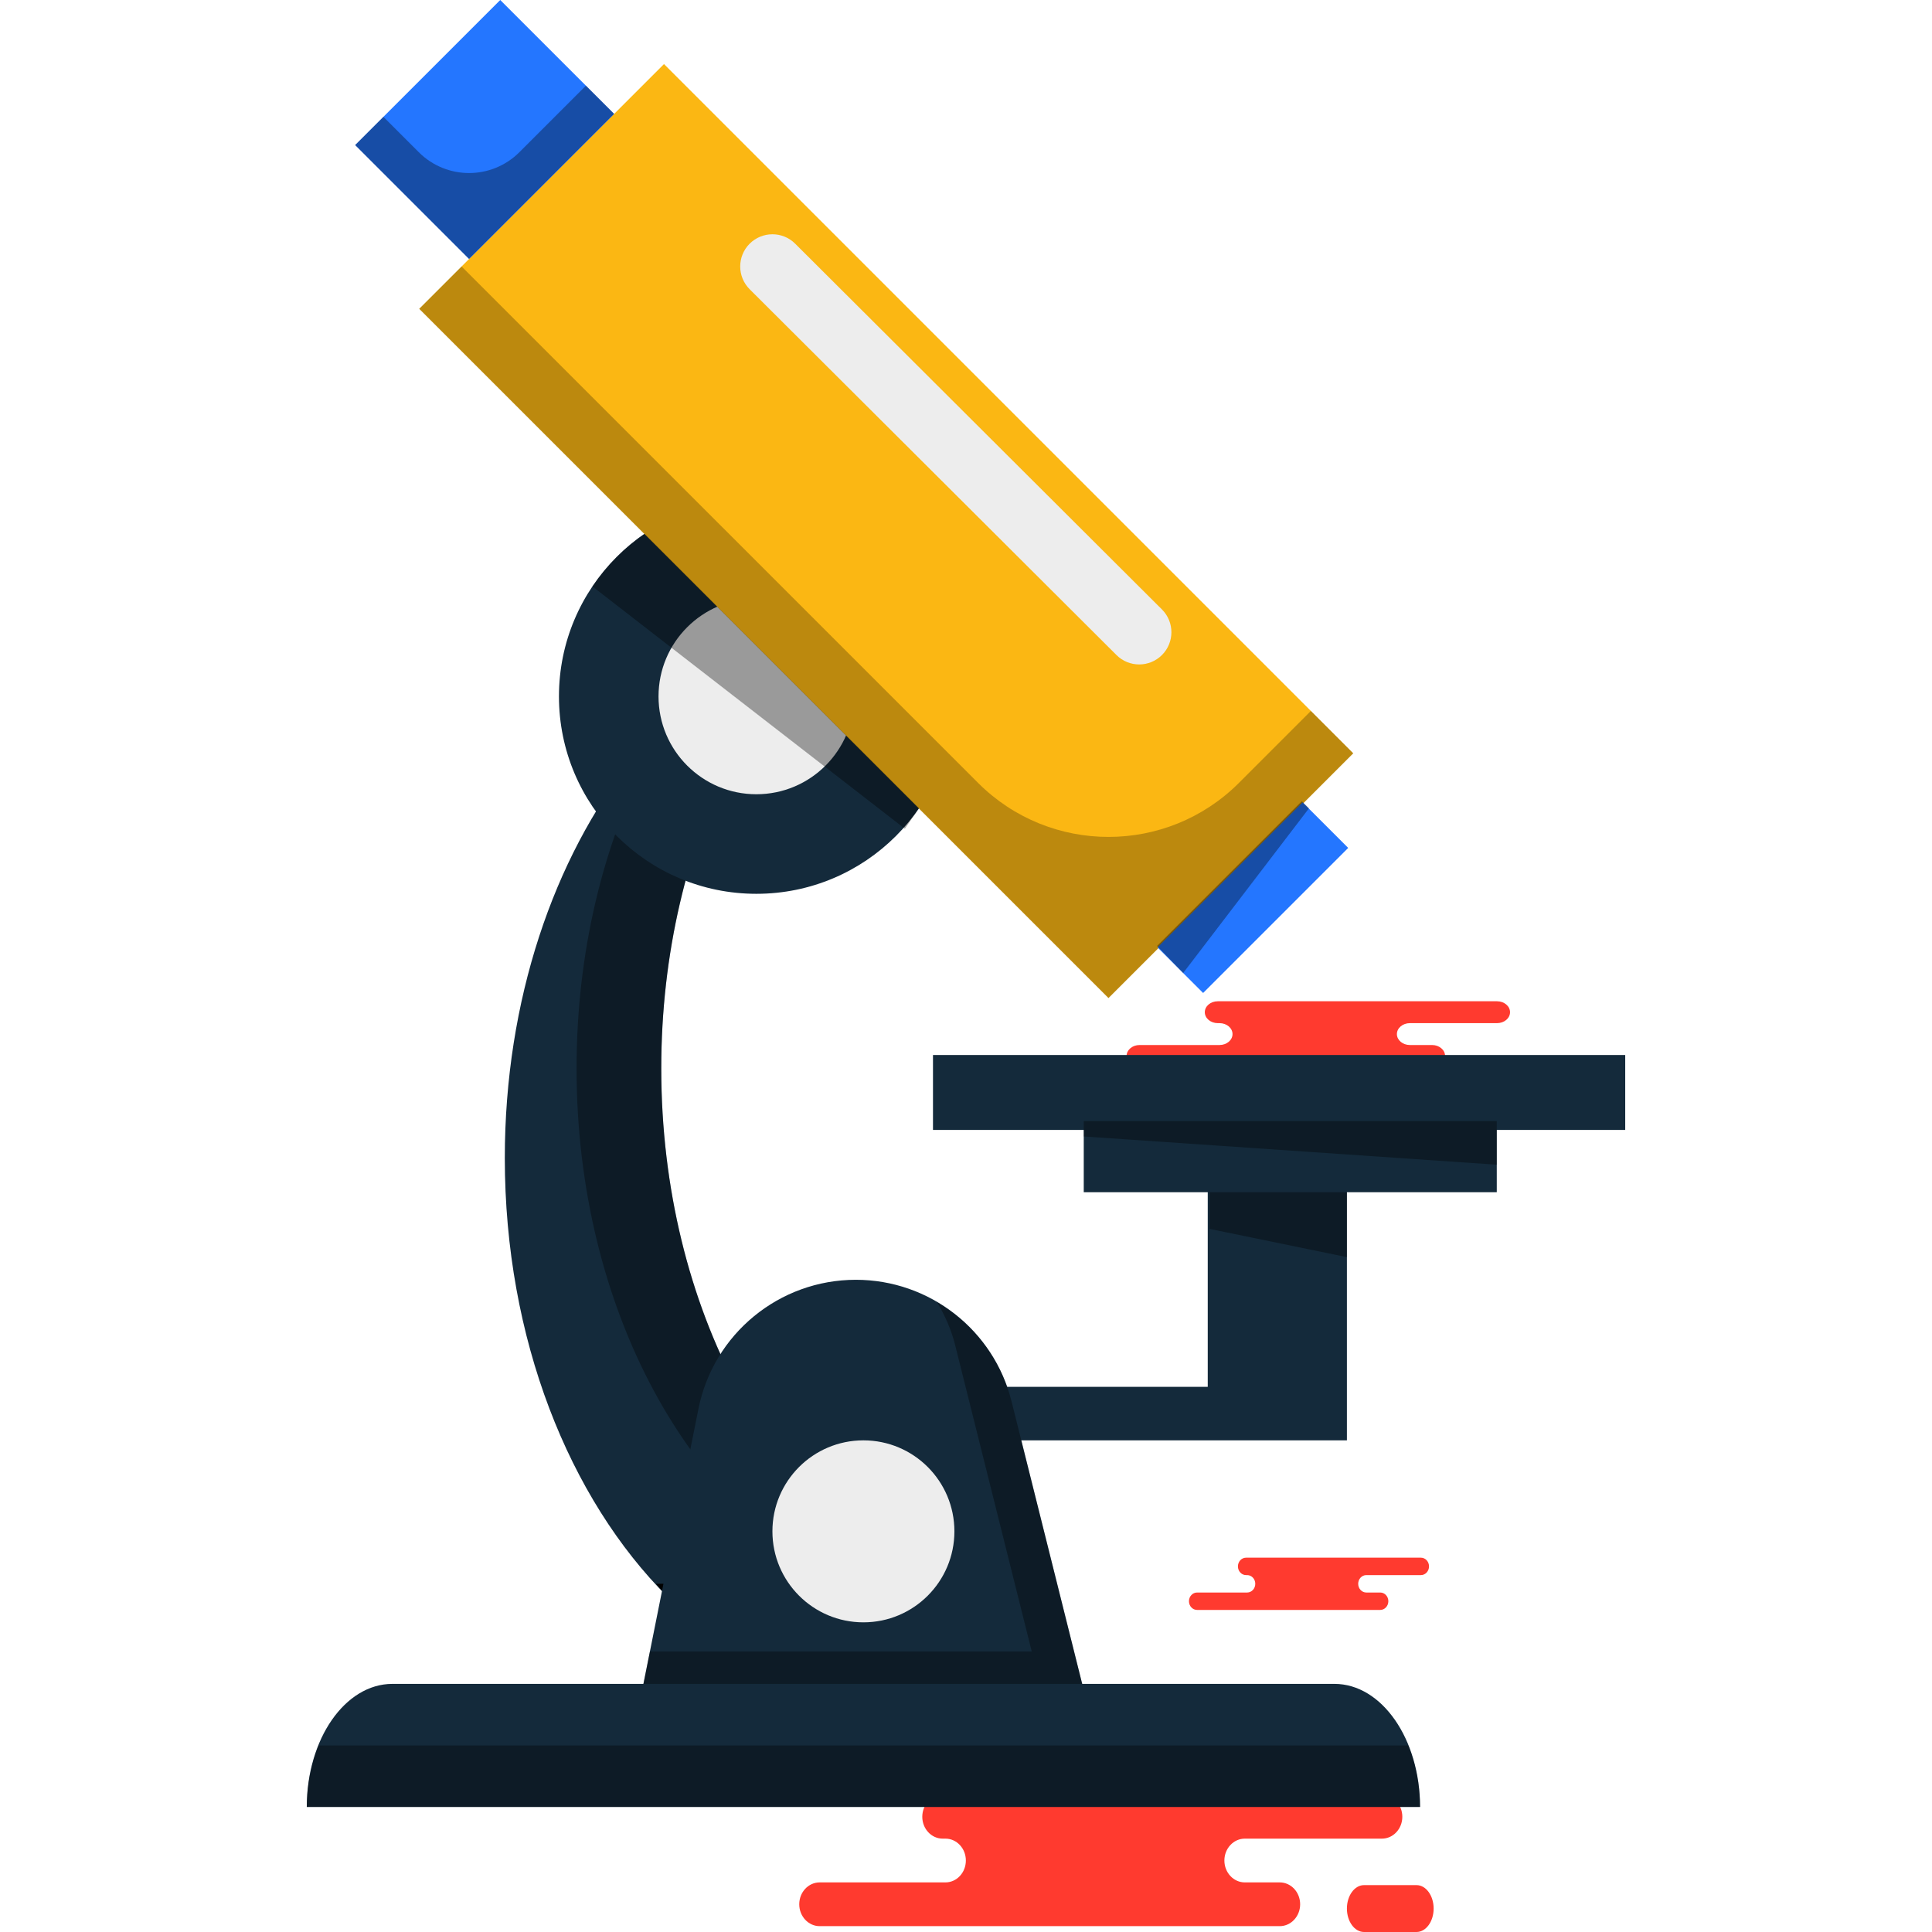 <?xml version="1.0" encoding="iso-8859-1"?>
<!-- Generator: Adobe Illustrator 19.1.0, SVG Export Plug-In . SVG Version: 6.00 Build 0)  -->
<svg version="1.1" id="Capa_1" xmlns="http://www.w3.org/2000/svg" xmlns:xlink="http://www.w3.org/1999/xlink" x="0px" y="0px"
	 viewBox="0 0 217.22 217.22" style="enable-background:new 0 0 217.22 217.22;" xml:space="preserve">
<g>
	<g id="group-156svg">
		<path id="path-1_63_" style="fill:#FF3A2F;" d="M112.569,201.803h-6.577c-1.269,0-2.297,1.103-2.297,2.46
			c0,1.36,1.028,2.46,2.297,2.46h0.306c1.268,0,2.296,1.102,2.296,2.46c0,1.359-1.028,2.46-2.296,2.46h-14.14
			c-1.268,0-2.296,1.099-2.296,2.459c0,1.358,1.028,2.46,2.296,2.46h16.993h34.732c1.268,0,2.296-1.102,2.296-2.46
			c0-1.36-1.028-2.459-2.296-2.459h-3.925c-1.268,0-2.297-1.101-2.297-2.46c0-1.358,1.029-2.46,2.297-2.46h15.412
			c1.269,0,2.297-1.1,2.297-2.46c0-1.357-1.028-2.46-2.297-2.46h-1.15H112.569z"/>
		<path id="path-2_63_" style="fill:#FF3A2F;" d="M153.363,217.22c-1.063,0-1.926-1.181-1.926-2.635
			c0-1.457,0.863-2.636,1.926-2.636h5.899c1.064,0,1.926,1.179,1.926,2.636c0,1.454-0.862,2.635-1.926,2.635H153.363z"/>
		<path id="path-3_63_" style="fill:#FF3A2F;" d="M142.716,175.134h-2.618c-0.505,0-0.914,0.438-0.914,0.98
			c0,0.54,0.409,0.979,0.914,0.979h0.121c0.505,0,0.915,0.437,0.915,0.978s-0.41,0.98-0.915,0.98h-5.628
			c-0.505,0-0.914,0.438-0.914,0.978c0,0.542,0.409,0.98,0.914,0.98h6.764h13.826c0.505,0,0.914-0.438,0.914-0.98
			c0-0.54-0.409-0.978-0.914-0.978h-1.562c-0.505,0-0.914-0.439-0.914-0.98s0.409-0.978,0.914-0.978h6.135
			c0.505,0,0.914-0.439,0.914-0.979c0-0.542-0.409-0.98-0.914-0.98h-0.458H142.716z"/>
		<path id="path-4_63_" style="fill:#FF3A2F;" d="M141.102,112.575h-4.182c-0.806,0-1.46,0.551-1.46,1.23s0.654,1.23,1.46,1.23
			h0.195c0.806,0,1.46,0.55,1.46,1.23c0,0.678-0.654,1.229-1.46,1.229h-8.991c-0.806,0-1.46,0.551-1.46,1.231
			c0,0.678,0.654,1.229,1.46,1.229h10.804h22.085c0.806,0,1.46-0.551,1.46-1.229c0-0.68-0.654-1.231-1.46-1.231h-2.495
			c-0.807,0-1.461-0.551-1.461-1.229c0-0.68,0.654-1.23,1.461-1.23h9.799c0.807,0,1.46-0.551,1.46-1.23s-0.653-1.23-1.46-1.23
			h-0.731H141.102z"/>
		<path id="path-5_62_" style="fill:#142A3B;" d="M75.081,178.071h29.817c-17.734-7.976-30.55-30.898-30.55-57.947
			c0-12.928,2.929-24.91,7.922-34.769H71.074c-8.801,11.136-14.317,27.101-14.317,44.846c0,20.304,7.224,38.278,18.324,49.36
			V178.071z"/>
		<path id="path-6_60_" d="M75.081,179.561v-1.49h-1.324C74.205,178.557,74.619,179.099,75.081,179.561z"/>
		<path id="path-7_59_" style="opacity:0.35;enable-background:new    ;" d="M74.348,120.124c0-12.928,2.929-24.91,7.922-34.769
			h-9.523c-4.993,9.859-7.923,21.841-7.923,34.769c0,27.049,12.816,49.971,30.551,57.947h9.523
			C87.164,170.095,74.348,147.173,74.348,120.124z"/>
		<path id="path-8_45_" style="fill:#142A3B;" d="M135.79,132.456v23.47h-31.06v6.017h46.706v-1.203v-4.814v-23.47H135.79z"/>
		<path id="path-9_38_" style="fill:#142A3B;" d="M122.35,192.031H71.801l6.727-33.634c1.687-8.434,9.094-14.507,17.696-14.507l0,0
			c8.281,0,15.5,5.637,17.508,13.67L122.35,192.031z"/>
		<path id="path-10_34_" style="opacity:0.35;enable-background:new    ;" d="M113.732,157.56
			c-1.205-4.821-4.307-8.746-8.369-11.141c0.873,1.474,1.588,3.064,2.02,4.792l8.618,34.471h-42.93l-1.27,6.348h50.549
			L113.732,157.56z"/>
		<path id="path-11_27_" style="fill:#142A3B;" d="M107.234,78.299c0,12.259-9.936,22.194-22.195,22.194
			c-12.256,0-22.194-9.935-22.194-22.194c0-12.257,9.938-22.193,22.194-22.193C97.298,56.106,107.234,66.042,107.234,78.299z"/>
		<path id="path-12_23_" style="fill:#EDEDED;" d="M107.306,172.173c0,5.65-4.58,10.231-10.23,10.231s-10.231-4.581-10.231-10.231
			c0-5.65,4.581-10.23,10.231-10.23S107.306,166.523,107.306,172.173z"/>
		<path id="path-13_18_" style="fill:#EDEDED;" d="M96.04,78.299c0,6.076-4.924,11-11.001,11c-6.074,0-10.999-4.924-10.999-11
			c0-6.075,4.925-11,10.999-11C91.116,67.299,96.04,72.224,96.04,78.299z"/>
		<path id="path-14_15_" style="fill:#142A3B;" d="M182.728,127.041h-77.83v-8.424h77.83V127.041z"/>
		<path id="path-15_14_" style="fill:#142A3B;" d="M168.286,134.045h-46.437v-7.991h46.437V134.045z"/>
		<path id="path-16_11_" style="opacity:0.35;enable-background:new    ;" d="M168.286,130.953l-46.437-3.175v-1.724h46.437V130.953
			z"/>
		<path id="path-17_9_" style="fill:#FBB713;" d="M152.149,84.696l-27.518,27.516L47.137,34.72L74.654,7.203L152.149,84.696z"/>
		<path id="path-18_8_" style="fill:#2476FF;" d="M69.051,12.806L52.74,29.117L39.932,16.31L56.244,0L69.051,12.806z"/>
		<path id="path-19_6_" style="opacity:0.25;enable-background:new    ;" d="M109.966,88.023L51.899,29.958l-4.762,4.762
			l77.494,77.492l27.517-27.516l-4.761-4.762l-8.089,8.089C131.198,96.122,118.066,96.122,109.966,88.023z"/>
		<path id="path-20_5_" style="opacity:0.35;enable-background:new    ;" d="M47.084,17.112l-3.977-3.976l-3.175,3.174L52.74,29.117
			l16.311-16.311l-3.175-3.174l-7.48,7.48C55.272,20.236,50.208,20.236,47.084,17.112z"/>
		<path id="path-21_3_" style="fill:#2476FF;" d="M151.581,95.333l-16.312,16.311l-5.127-5.126l16.312-16.311L151.581,95.333z"/>
		<path id="path-22_3_" style="fill:#142A3B;" d="M150.032,189.323H44.12c-5.318,0-9.628,6.197-9.628,13.841H159.66
			C159.66,195.52,155.349,189.323,150.032,189.323z"/>
		<path id="path-23_3_" style="opacity:0.35;enable-background:new    ;" d="M34.492,203.164H159.66
			c0-2.534-0.508-4.878-1.335-6.921H35.827C34.999,198.286,34.492,200.63,34.492,203.164z"/>
		<path id="path-24_3_" style="opacity:0.35;enable-background:new    ;" d="M66.607,65.937l35.128,27.238
			c1.589-2.304,0,0,1.589-2.304L72.47,60.016C70.164,61.606,68.17,63.613,66.607,65.937z"/>
		<path id="path-25_3_" style="opacity:0.35;enable-background:new    ;" d="M151.436,141.344l-15.435-3.174v-4.125h15.435V141.344z
			"/>
		<path id="path-26_3_" style="opacity:0.35;enable-background:new    ;" d="M147.172,90.882l-14.147,18.519l-2.934-3.047
			l16.278-16.277L147.172,90.882z"/>
		<path id="path-27_3_" style="fill:#EDEDED;" d="M128.084,74.705c-0.926,0-1.849-0.351-2.556-1.057l-41.24-41.126
			c-1.417-1.413-1.417-3.704-0.007-5.119c1.415-1.413,3.706-1.42,5.12-0.007l41.24,41.125c1.417,1.413,1.417,3.704,0.007,5.12
			C129.94,74.349,129.014,74.705,128.084,74.705z"/>
	</g>
</g>
<g>
</g>
<g>
</g>
<g>
</g>
<g>
</g>
<g>
</g>
<g>
</g>
<g>
</g>
<g>
</g>
<g>
</g>
<g>
</g>
<g>
</g>
<g>
</g>
<g>
</g>
<g>
</g>
<g>
</g>
</svg>
